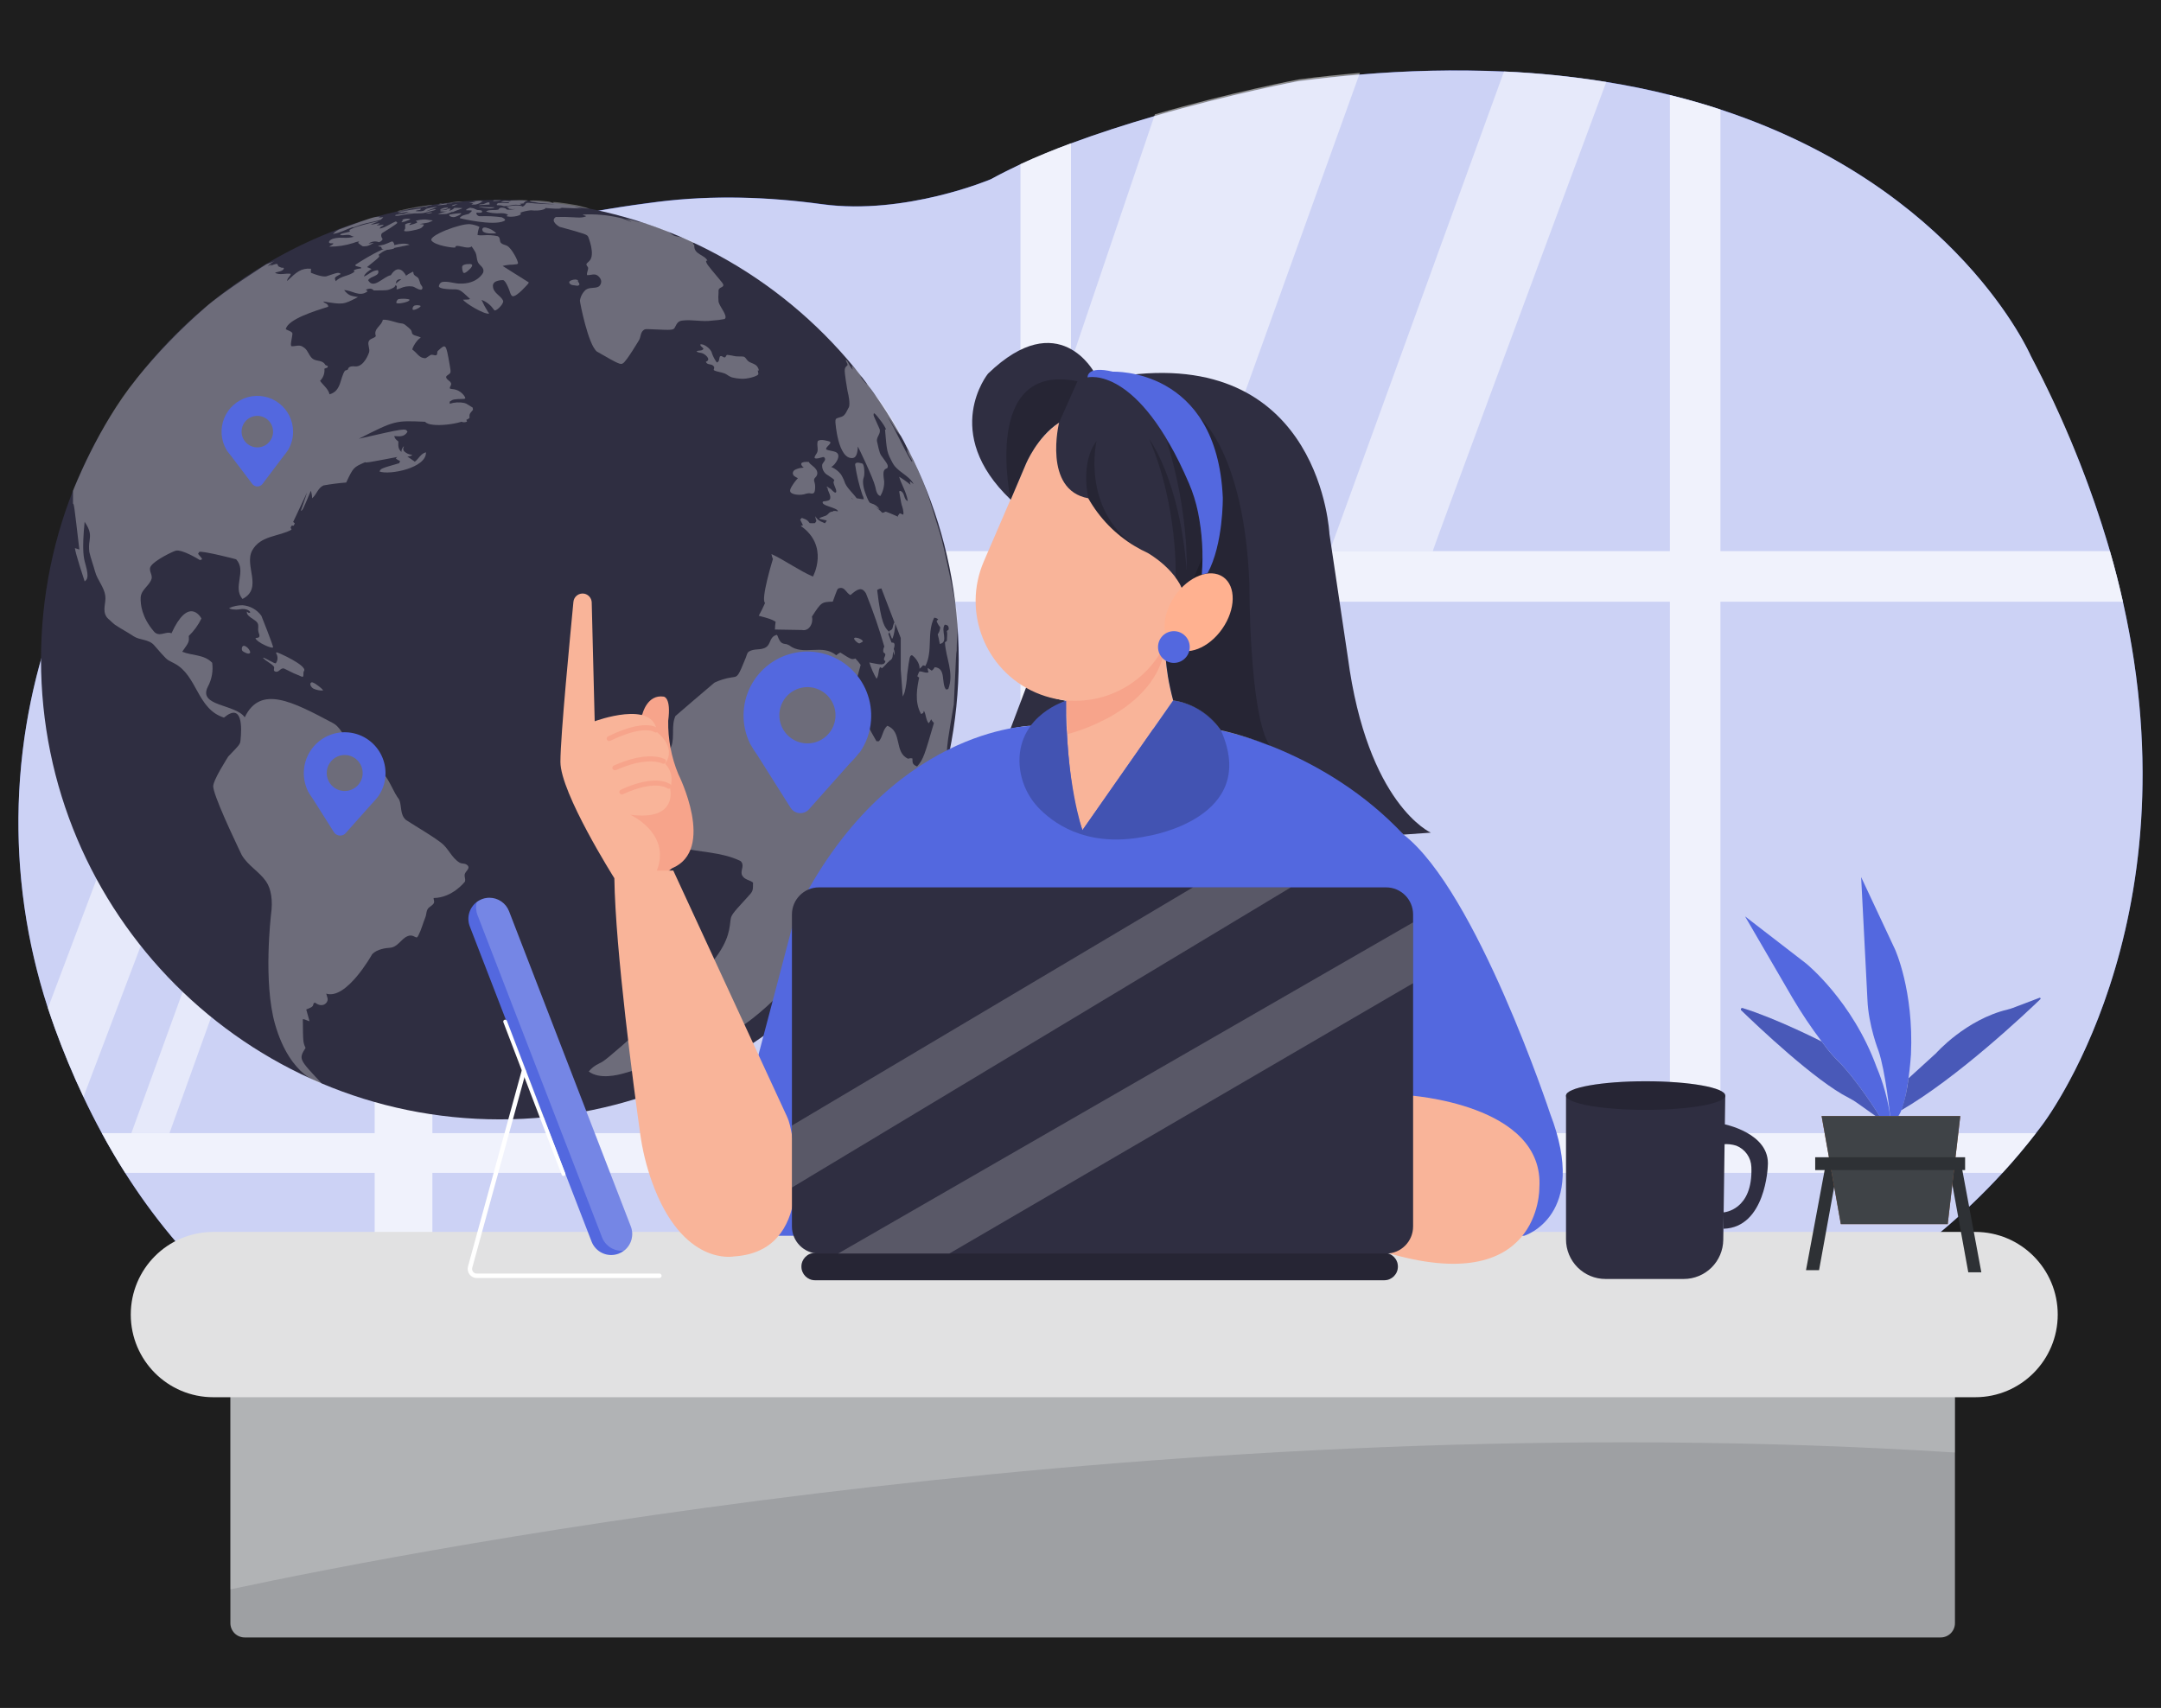 <svg width="415" height="328" viewBox="0 0 415 328" fill="none" xmlns="http://www.w3.org/2000/svg">
<rect width="415" height="328" fill="#1E1E1E"/>
<g id="Global-logistics-delivery-network 1">
<path id="Vector" d="M389.973 68.3C389.973 68.3 371.677 25.975 308.484 15.73C301.977 14.684 295.415 14.014 288.831 13.723C279.56 13.322 270.273 13.524 261.029 14.328C257.236 14.648 253.342 15.067 249.347 15.586C249.347 15.586 236.558 17.988 221.66 22.311C210.975 25.399 199.212 29.515 190.311 34.395C190.311 34.395 173.893 41.384 157.902 39.198C147.49 37.786 136.959 37.44 126.529 38.718C113.586 40.322 96.545 43.521 79.179 49.832C20.693 71.144 -9.889 134.804 9.203 193.594C9.64 194.925 10.1 196.26 10.584 197.591C12.156 201.913 13.939 206.275 16.029 210.65C33.425 247.461 69.587 283.864 144.701 272.462C144.701 272.462 177.57 269.613 199.591 272.774C199.591 272.774 333.161 294.676 392.054 216.227C392.054 216.227 437.088 158.503 389.973 68.3Z" fill="#5368DF"/>
<path id="Vector_2" opacity="0.7" d="M392.054 216.227C391.704 216.707 391.349 217.154 390.999 217.61C388.938 220.274 386.792 222.821 384.561 225.252C369.289 241.933 350.317 253.273 330.395 260.9C327.177 262.12 323.94 263.256 320.684 264.306C273.142 279.561 222.772 275.593 205.669 273.59C201.757 273.11 199.586 272.774 199.586 272.774C198.412 272.606 197.189 272.452 195.967 272.293C174.142 269.892 144.677 272.442 144.677 272.442C120.23 276.146 99.901 274.786 83.013 270.007C79.25 268.943 75.549 267.67 71.926 266.194C49.948 257.226 34.662 241.976 24.044 225.266C22.446 222.746 20.951 220.199 19.557 217.624C18.302 215.316 17.125 212.996 16.029 210.665C13.959 206.294 12.156 201.913 10.579 197.61C10.1 196.275 9.644 194.939 9.203 193.609C0.887 168.112 1.743 140.502 11.624 115.573C12.931 112.262 14.39 109.021 16.001 105.851C27.955 82.195 47.729 63.427 71.95 52.748C74.299 51.707 76.696 50.746 79.14 49.866C80.439 49.386 81.729 48.939 83.023 48.502C99.024 43.074 114.502 40.236 126.49 38.752C136.921 37.459 147.447 37.791 157.864 39.232C173.859 41.398 190.272 34.429 190.272 34.429C192.06 33.439 193.968 32.508 195.957 31.547C199.03 30.106 202.304 28.79 205.659 27.541C210.932 25.577 216.406 23.833 221.626 22.32C236.515 17.997 249.309 15.596 249.309 15.596C253.306 15.077 257.2 14.659 260.99 14.342C270.235 13.539 279.522 13.337 288.793 13.737C295.376 14.03 301.938 14.701 308.446 15.745C312.738 16.427 316.817 17.262 320.684 18.252C324.068 19.094 327.302 20.023 330.386 21.038C376.019 36.023 389.973 68.3 389.973 68.3C396.299 80.266 401.399 92.842 405.197 105.837C406.156 109.141 406.985 112.382 407.685 115.558C421.749 178.167 392.054 216.227 392.054 216.227Z" fill="white"/>
<g id="Group" opacity="0.7">
<path id="Vector_3" d="M407.685 115.558H11.624C12.931 112.247 14.39 109.007 16.001 105.837H405.197C406.146 109.141 406.976 112.382 407.685 115.558Z" fill="white"/>
<path id="Vector_4" d="M390.999 217.61C388.938 220.274 386.792 222.821 384.561 225.252H24.044C22.446 222.732 20.951 220.184 19.557 217.61H390.999Z" fill="white"/>
<path id="Vector_5" d="M83.037 48.483V270.022C79.273 268.961 75.572 267.689 71.95 266.213V52.748C74.299 51.707 76.696 50.746 79.14 49.866C80.454 49.376 81.743 48.92 83.037 48.483Z" fill="white"/>
<path id="Vector_6" d="M205.674 27.512V273.59C201.762 273.11 199.591 272.774 199.591 272.774C198.416 272.606 197.194 272.452 195.972 272.293V31.518C199.044 30.101 202.318 28.761 205.674 27.512Z" fill="white"/>
<path id="Vector_7" d="M330.39 21.018V260.9C327.176 262.12 323.94 263.256 320.684 264.306V18.252C324.071 19.081 327.307 20.003 330.39 21.018Z" fill="white"/>
</g>
<path id="Vector_8" opacity="0.5" d="M261.153 14.001L228.021 106.115H205.817V69.069L221.785 21.965C236.678 17.642 249.472 15.24 249.472 15.24C253.469 14.734 257.363 14.321 261.153 14.001Z" fill="white"/>
<path id="Vector_9" opacity="0.5" d="M308.475 15.73C296.405 48.228 275.016 105.837 275.16 105.837H255.358L288.831 13.723C295.412 14.014 301.97 14.685 308.475 15.73V15.73Z" fill="white"/>
<path id="Vector_10" opacity="0.5" d="M52.091 115.558L16.029 210.66C13.959 206.284 12.156 201.904 10.584 197.6C10.105 196.27 9.625 194.934 9.203 193.604L38.659 115.558H52.091Z" fill="white"/>
<path id="Vector_11" opacity="0.5" d="M62.267 115.558L25.228 217.615H32.553L69.189 115.558H62.267Z" fill="white"/>
<path id="Vector_12" d="M95.994 214.973C144.661 214.973 184.113 175.442 184.113 126.677C184.113 77.913 144.661 38.382 95.994 38.382C47.328 38.382 7.876 77.913 7.876 126.677C7.876 175.442 47.328 214.973 95.994 214.973Z" fill="#2F2E41"/>
<g id="Group_2" opacity="0.3">
<path id="Vector_13" d="M85.981 39.866C85.936 39.861 85.891 39.861 85.846 39.866C85.65 39.872 85.455 39.893 85.262 39.928L84.591 40.173C84.591 40.173 84.519 40.173 84.533 40.226C84.547 40.279 84.725 40.409 85.592 40.169C86.052 40.034 86.048 39.923 85.981 39.866Z" fill="white"/>
<path id="Vector_14" d="M84.614 39.178C84.749 39.157 84.881 39.122 85.007 39.073H84.955C84.794 39.079 84.634 39.095 84.475 39.121C84.423 39.121 84.346 39.173 84.356 39.193C84.442 39.206 84.53 39.201 84.614 39.178V39.178Z" fill="white"/>
<path id="Vector_15" d="M87.371 38.852C87.519 38.872 87.668 38.872 87.817 38.852C88.011 38.847 88.206 38.824 88.397 38.785C88.397 38.785 88.79 38.723 88.876 38.703C88.962 38.684 88.876 38.703 88.799 38.703C87.883 38.718 86.969 38.79 86.062 38.92H86.762C86.962 38.876 87.166 38.853 87.371 38.852V38.852Z" fill="white"/>
<path id="Vector_16" d="M85.803 39.141C85.994 39.102 86.189 39.084 86.383 39.088C86.575 39.097 86.766 39.081 86.954 39.04H86.925C85.903 39.007 84.882 39.135 83.9 39.419C84.531 39.411 85.161 39.355 85.784 39.251C85.781 39.213 85.787 39.175 85.803 39.141V39.141Z" fill="white"/>
<path id="Vector_17" d="M87.208 39.496L87.308 39.462L87.481 39.371L87.802 39.246C87.864 39.246 87.869 39.246 87.869 39.208C87.869 39.169 87.869 39.208 87.831 39.208C87.502 39.225 87.179 39.294 86.872 39.414V39.414C86.91 39.414 86.91 39.414 86.733 39.573C86.893 39.557 87.051 39.532 87.208 39.496V39.496Z" fill="white"/>
<path id="Vector_18" d="M82.966 40.793C82.935 40.788 82.905 40.788 82.874 40.793C82.788 40.783 82.702 40.783 82.616 40.793C82.313 40.837 82.016 40.913 81.729 41.019V41.019C82.088 41.029 82.447 40.994 82.798 40.913C82.927 40.87 83.052 40.827 82.966 40.793Z" fill="white"/>
<path id="Vector_19" d="M83.085 42.392C83.085 42.359 83.037 42.325 82.85 42.291H82.745L81.786 42.157C81.108 42.128 80.43 42.219 79.783 42.426C79.783 42.426 79.993 42.469 80.056 42.57C80.118 42.671 80.104 42.767 80.056 42.796C79.636 42.97 79.201 43.107 78.757 43.204H78.613C78.613 42.959 78.934 42.978 79.011 42.786C78.606 42.779 78.206 42.874 77.846 43.06C77.846 43.06 77.808 43.108 77.812 43.127V43.679C77.822 43.751 77.822 43.824 77.812 43.896C77.769 44.021 77.65 44.107 77.621 44.251V44.323C77.76 44.631 80.118 44.169 80.837 43.814C81 43.742 81.58 43.146 81.35 43.108C81.102 43.063 80.85 43.042 80.597 43.045C81.158 42.897 81.748 42.863 82.314 42.719C82.572 42.623 82.831 42.512 83.085 42.392Z" fill="white"/>
<path id="Vector_20" d="M77.496 40.346C78.479 40.264 79.413 39.914 80.372 39.794C80.004 39.85 79.641 39.94 79.289 40.063L82.716 39.443C82.82 39.425 82.92 39.386 83.009 39.328C82.971 39.318 82.931 39.318 82.894 39.328C80.665 39.603 78.455 40.009 76.274 40.543C76.72 40.644 77.113 40.389 77.539 40.337L77.496 40.346Z" fill="white"/>
<path id="Vector_21" d="M75.387 46.369H75.344C75.265 46.371 75.187 46.387 75.114 46.417C74.666 46.63 74.207 46.816 73.738 46.974C72.923 47.147 72.674 47.2 72.607 47.287C72.696 47.319 72.79 47.34 72.885 47.349C73.163 47.378 73.192 47.392 73.23 47.445C73.268 47.498 73.23 47.676 73.331 47.753C73.461 47.81 73.601 47.844 73.743 47.853C74.371 47.996 75.026 47.954 75.632 47.733C75.818 47.628 75.708 46.917 75.708 46.912C75.661 46.702 75.549 46.512 75.387 46.369V46.369Z" fill="white"/>
<path id="Vector_22" d="M78.733 42.042C78.662 42.022 78.59 42.009 78.517 42.003C78.059 41.96 77.598 42.038 77.18 42.229C77.247 42.227 77.314 42.25 77.367 42.291C77.424 42.349 77.367 42.344 77.261 42.45C77.156 42.556 77.036 42.685 77.175 42.685C77.563 42.612 77.941 42.495 78.301 42.335C78.738 42.191 78.853 42.094 78.733 42.042Z" fill="white"/>
<path id="Vector_23" d="M139.265 60.519C138.968 59.611 138.263 58.896 137.99 57.969C137.932 57.378 137.932 56.783 137.99 56.192C137.923 55.524 138.105 55.385 138.56 55.164C139.179 54.852 138.934 54.554 138.177 53.656C135.713 50.726 135.708 50.673 135.588 50.164L135.679 50.058H135.861C135.267 48.852 133.192 48.905 133.331 47.066L133.076 46.802L133.23 46.566H133.374C132.985 46.364 131.835 45.899 131.825 45.899C131.177 45.654 130.506 45.477 129.822 45.37C129.098 45.25 128.681 44.602 128.029 44.347C127.128 43.992 125.105 43.276 124.295 43.007C122.775 42.565 122.775 42.565 122.569 42.618C121.766 42.344 120.94 42.143 120.101 42.018V42.018C120.511 42.172 120.906 42.365 121.28 42.594C121.193 42.594 121.193 42.594 120.153 42.186C119.786 42.048 119.412 41.931 119.032 41.835C116.704 41.289 114.31 41.075 111.923 41.201C112.033 41.316 112.033 41.316 112.589 41.508C111.995 41.869 110.806 41.782 110.192 41.734C109.039 41.654 107.882 41.637 106.727 41.681C105.533 42.493 107.446 43.564 107.475 43.569C112.675 44.981 112.719 45.053 112.968 45.49C112.968 45.49 114.406 48.982 113.155 50.14C112.647 50.62 112.642 50.62 112.628 50.711C112.575 51.043 112.934 51.192 112.949 51.489C112.949 51.97 112.647 52.34 112.733 52.83C113.457 52.906 114.238 52.397 114.909 53.036C116.06 54.117 115.043 54.996 115.029 55.001C114.243 55.481 113.236 55.082 112.474 55.668C111.875 56.21 111.484 56.943 111.367 57.743C111.367 58.094 112.953 66.206 114.631 67.517C119.056 70.097 119.195 70.02 119.616 69.784C120.316 69.395 122.694 65.356 122.723 65.318C123.068 64.722 122.967 63.925 123.547 63.435C123.854 63.18 123.878 63.18 125.191 63.238C129.328 63.425 129.328 63.425 129.668 62.758C130.009 62.09 130.224 61.672 131.006 61.566C132.923 61.312 134.84 61.855 136.758 61.566C137.551 61.524 138.341 61.426 139.121 61.273C139.121 61.273 139.49 61.153 139.265 60.519Z" fill="white"/>
<path id="Vector_24" d="M90.395 51.499C90.769 51.052 90.769 50.783 90.395 50.716C90.395 50.716 89.207 50.625 88.833 51.033C88.627 51.273 88.833 52.147 88.957 52.33C89.259 52.767 90.352 51.513 90.395 51.499Z" fill="white"/>
<path id="Vector_25" d="M103.419 38.905H102.58C103.419 39.001 106.166 39.193 106.588 39.222C104.959 39.226 103.332 39.141 101.713 38.968C101.491 38.919 101.26 38.934 101.046 39.011C100.895 39.297 100.661 39.532 100.375 39.683C99.709 39.203 97.365 39.635 97.264 39.683C97.413 39.818 97.629 39.856 97.744 40.015L97.691 40.092C98.117 40.173 98.553 40.193 98.985 40.149C97.284 40.433 97.183 40.183 97.116 40.024C96.023 39.669 95.817 40.058 95.721 40.25C94.959 40.437 94.144 40.197 93.41 40.543V40.639C93.894 40.803 94.397 40.902 94.906 40.932C95.802 41.067 96.742 40.73 97.576 41.254C97.451 41.393 97.451 41.393 97.212 41.475C97.777 41.811 100.059 41.547 100.054 40.995L99.853 40.87C100.529 40.609 101.24 40.448 101.962 40.389C103.851 40.581 104.694 40.14 104.761 40C104.736 39.978 104.709 39.959 104.68 39.943C106.444 40.082 107.244 40.149 107.863 39.995C107.73 39.93 107.584 39.894 107.436 39.89L111.698 40.048C110.71 39.847 110.657 39.832 110.288 39.731C111.276 39.813 112.249 40 113.236 40.087C112.364 39.789 110.84 39.419 110.84 39.419C110.84 39.419 107.086 38.752 106.223 38.804C106.245 38.864 106.28 38.918 106.324 38.963C106.089 38.962 105.859 38.897 105.658 38.776C105.418 38.656 102.144 38.329 101.708 38.598C101.957 38.747 101.991 38.771 103.419 38.905Z" fill="white"/>
<path id="Vector_26" d="M87.184 40.01C87.089 40.092 86.99 40.169 86.886 40.24C86.677 40.356 86.453 40.442 86.22 40.495L86.455 40.236C86.492 40.196 86.523 40.151 86.546 40.101C86.417 40.066 86.283 40.058 86.151 40.078C86.019 40.097 85.892 40.145 85.779 40.217H85.88C85.882 40.222 85.883 40.227 85.883 40.233C85.883 40.239 85.882 40.245 85.88 40.25C85.406 40.344 84.925 40.394 84.442 40.399C84.495 40.452 84.581 40.399 84.634 40.461C84.547 40.553 84.547 40.553 84.538 40.572C84.528 40.591 84.605 40.615 85.875 40.644C85.263 40.702 84.664 40.864 84.106 41.124V41.124C84.106 41.124 85.592 41.124 85.794 41.071C86.173 40.962 86.544 40.823 86.901 40.654C86.903 40.675 86.9 40.696 86.892 40.716C86.885 40.736 86.873 40.754 86.858 40.769V40.769C87.381 40.529 87.917 40.317 88.464 40.135C88.713 40.039 88.732 40.034 88.78 39.991C88.742 39.962 88.694 39.948 88.646 39.952C88.646 39.952 87.356 39.885 87.208 39.914L87.184 40.01Z" fill="white"/>
<path id="Vector_27" d="M96.627 53.795C97.188 53.944 97.859 55.865 97.864 55.889C98.017 56.369 98.175 56.85 98.463 56.888C99.258 57.013 101.377 54.544 101.396 54.52C101.464 54.436 101.516 54.34 101.55 54.237L96.526 51.076C97.152 50.913 97.797 50.829 98.444 50.827C99.11 50.774 99.436 50.745 99.469 50.586C99.565 50.178 98.285 47.705 97.408 47.224C97.015 47.008 96.536 46.984 96.205 46.648C95.874 46.312 96.147 45.61 95.577 45.361C94.669 45.162 93.737 45.102 92.811 45.183C92.444 45.219 92.073 45.206 91.709 45.145C91.738 44.6 91.861 44.066 92.073 43.564C91.513 43.295 90.912 43.123 90.295 43.055C88.516 42.863 82.175 45.255 82.874 46.206C83.574 47.157 86.934 47.618 87.428 47.546C87.462 47.263 87.481 47.066 88.905 47.402C90.113 47.685 90.381 47.464 90.568 47.316C90.841 47.69 91.091 48.081 91.316 48.487C91.57 49.054 91.527 49.698 91.747 50.274C92.02 51.009 93.123 51.321 92.778 52.368C92.778 52.368 91.714 54.626 88.147 54.462C87.083 54.405 86.048 53.982 84.96 54.15C84.764 54.204 84.592 54.321 84.47 54.484C84.348 54.647 84.284 54.845 84.288 55.048C84.418 55.27 84.96 55.529 86.863 55.562C88.301 55.562 88.301 55.562 90.266 57.402C90.007 57.536 90.007 57.536 88.929 57.556C89.278 58.185 92.936 60.399 93.899 60.231C93.899 60.101 93.899 60.101 93.736 59.933C93.258 59.184 92.835 58.401 92.471 57.589C93.392 57.931 94.188 58.546 94.753 59.352C94.863 59.506 94.954 59.616 95.031 59.626C95.51 59.626 96.833 58.238 96.608 57.743C96.128 56.682 94.657 56.302 94.657 54.861C94.681 53.737 96.617 53.795 96.627 53.795Z" fill="white"/>
<path id="Vector_28" d="M81.523 39.726C81.746 39.763 81.975 39.745 82.189 39.673C82.253 39.663 82.316 39.646 82.376 39.621V39.621C82.088 39.625 81.802 39.66 81.523 39.726V39.726Z" fill="white"/>
<path id="Vector_29" d="M109.986 54.755L110.873 54.88C111.011 54.873 111.142 54.817 111.242 54.722C111.261 54.686 111.271 54.645 111.271 54.604C111.271 54.563 111.261 54.523 111.242 54.486C111.242 54.333 111.079 54.242 111.026 54.102C111.003 54.039 111.003 53.969 111.026 53.905M111.026 53.872C110.922 53.771 110.787 53.709 110.643 53.694C110.24 53.636 108.951 53.886 109.411 54.448C109.556 54.622 109.762 54.732 109.986 54.755L111.026 53.872Z" fill="white"/>
<path id="Vector_30" d="M95.314 44.803C94.766 44.252 94.07 43.871 93.31 43.708C92.514 43.564 92.572 44.155 92.696 44.376C93.142 45.034 95.285 44.803 95.314 44.803Z" fill="white"/>
<path id="Vector_31" d="M90.827 38.824C90.549 38.827 90.272 38.849 89.998 38.891H90.117C90.382 38.903 90.643 38.96 90.889 39.059C90.808 39.184 90.626 39.112 90.549 39.242C90.549 39.318 91.297 39.285 91.349 39.28C91.801 39.175 92.229 38.99 92.615 38.732C92.528 38.665 92.423 38.732 92.327 38.684C92.471 38.55 92.668 38.636 92.806 38.535H92.739C92.113 38.531 91.487 38.569 90.865 38.651C90.99 38.747 91.167 38.684 91.297 38.747C91.316 38.8 91.22 38.819 90.827 38.824Z" fill="white"/>
<path id="Vector_32" d="M86.441 41.187C86.239 41.24 86.172 41.259 86.369 41.499C86.567 41.623 86.795 41.693 87.029 41.7C87.263 41.708 87.495 41.653 87.701 41.542C88.037 41.413 88.756 41.062 88.526 40.947C88.49 40.937 88.452 40.937 88.416 40.947C87.752 40.971 87.091 41.052 86.441 41.187V41.187Z" fill="white"/>
<path id="Vector_33" d="M94.978 39.794H93.746C93.372 39.794 92.888 39.712 92.457 39.703C92.269 39.679 92.079 39.679 91.891 39.703C92.534 39.862 93.19 39.966 93.852 40.015C94.192 40.043 94.535 40.001 94.858 39.89L94.978 39.794Z" fill="white"/>
<path id="Vector_34" d="M91.963 39.386C92.097 39.386 93.425 39.328 93.813 39.289C93.986 39.289 94.024 39.256 94.053 39.198C94.082 39.141 93.952 39.117 93.976 39.049C94 38.982 94.019 38.987 94.01 38.949C94.004 38.937 93.996 38.927 93.986 38.92C93.976 38.912 93.965 38.907 93.952 38.905C93.906 38.872 93.85 38.857 93.794 38.862C93.721 38.868 93.649 38.881 93.578 38.9C93.257 38.987 92.989 39.222 92.644 39.227C92.298 39.232 92.102 39.242 91.963 39.386Z" fill="white"/>
<path id="Vector_35" d="M95.275 38.598C95.611 38.587 95.944 38.537 96.267 38.449H94.973C94.69 38.449 94.714 38.617 94.714 38.617C94.901 38.624 95.089 38.618 95.275 38.598Z" fill="white"/>
<path id="Vector_36" d="M97.178 38.838C97.571 38.838 97.691 38.838 97.792 38.953V38.992C97.569 39.02 97.343 39.02 97.121 38.992C96.653 38.958 96.184 38.958 95.716 38.992C95.453 39.054 95.347 39.299 95.419 39.371C95.491 39.443 95.419 39.371 96.09 39.434C96.349 39.434 96.569 39.592 96.862 39.592C97.528 39.592 98.156 39.381 98.813 39.328C99.22 39.294 99.628 39.386 100.035 39.328H100.121L99.872 39.15V39.121H100.088C100.649 39.064 100.663 39.044 100.687 38.996C100.711 38.949 100.572 38.963 100.538 38.905C100.653 38.833 100.85 38.867 100.874 38.67C101.023 38.583 101.2 38.598 101.353 38.502L101.243 38.463C100.124 38.415 99.004 38.433 97.888 38.516C97.998 38.56 98.115 38.583 98.233 38.583C97.939 38.636 97.639 38.636 97.346 38.583C96.951 38.532 96.549 38.592 96.186 38.756C96.513 38.82 96.845 38.848 97.178 38.838V38.838Z" fill="white"/>
<path id="Vector_37" d="M88.483 41.95C88.535 41.95 94.714 43.449 96.823 42.431C97.394 42.157 96.344 41.73 96.344 41.725C94.964 41.539 93.57 41.473 92.178 41.528C91.613 41.528 91.383 40.961 91.512 40.86C91.629 40.831 91.751 40.831 91.867 40.86C92.926 40.927 92.533 40.452 92.452 40.413C92.203 40.361 91.949 40.332 91.694 40.327C91.397 40.264 91.167 40.063 90.87 39.991C90.68 39.946 90.488 39.914 90.295 39.895C89.98 39.971 89.69 40.127 89.451 40.346C89.579 40.389 89.714 40.405 89.849 40.394C90.141 40.394 90.558 40.394 90.616 40.471C90.673 40.548 90.045 41.062 90.012 41.081C89.605 41.169 89.203 41.281 88.809 41.417C88.109 41.854 88.315 41.893 88.483 41.95Z" fill="white"/>
<path id="Vector_38" d="M78.546 40.231C78.325 40.264 76.494 40.61 76.379 40.682C76.466 40.711 76.547 40.74 78.546 40.231Z" fill="white"/>
<path id="Vector_39" d="M67.737 43.612V43.66C67.774 43.67 67.814 43.67 67.852 43.66C68.456 43.502 69.016 43.228 69.621 43.06C70.709 42.757 71.83 42.58 72.909 42.258C73.163 42.176 73.163 42.176 73.575 41.778V41.72C73.25 41.719 72.927 41.766 72.616 41.859C72.904 41.744 72.904 41.744 72.995 41.605H72.875C71.643 41.677 71.643 41.677 65.532 43.92C64.941 44.1 64.408 44.431 63.983 44.88L64.026 44.914C65.364 44.717 66.51 44.021 67.737 43.612Z" fill="white"/>
<path id="Vector_40" d="M75.967 41.446C76.306 41.466 76.645 41.432 76.974 41.345C78.733 41.038 79.591 40.98 79.6 40.98C80.132 40.98 80.674 40.98 81.206 40.932C81.633 40.87 83.325 40.399 83.339 40.399C83.665 40.303 83.689 40.274 83.737 40.236C83.593 40.19 83.441 40.178 83.291 40.202C82.812 40.288 82.333 40.49 81.82 40.586C82.491 40.255 83.258 40.053 83.939 39.707H83.886C83.886 39.707 81.887 39.991 81.729 40.188C81.571 40.385 81.249 40.702 79.85 40.548V40.505L79.989 40.433H80.037C80.276 40.308 80.919 40.433 80.77 40.039C80.732 40.039 76.672 40.519 76.456 40.961C77.129 40.89 77.798 40.783 78.46 40.639C78.178 40.793 77.871 40.897 77.554 40.947C77.592 40.947 77.606 40.947 78.086 40.889C78.366 40.844 78.65 40.823 78.934 40.827C78.029 41.017 77.114 41.154 76.192 41.235C75.895 41.24 75.842 41.389 75.967 41.446Z" fill="white"/>
<path id="Vector_41" d="M63.274 46.662C63.509 46.811 63.777 46.662 64.017 46.758V46.811C63.801 47.071 63.456 47.147 63.216 47.368C64.802 47.383 66.381 47.142 67.89 46.653C68.22 46.504 68.571 46.408 68.93 46.369L68.969 46.422C68.782 46.59 68.782 46.59 68.758 46.629C69.032 46.886 69.334 47.112 69.659 47.301C70.584 47.301 70.584 47.301 71.715 46.686H71.768C71.686 46.638 71.686 46.638 70.771 46.787C71.019 46.6 71.306 46.471 71.61 46.41C71.915 46.348 72.229 46.356 72.53 46.432C72.722 46.509 72.77 46.518 72.861 46.485C72.952 46.451 73.422 46.249 73.474 45.875C73.124 45.476 73.115 44.914 73.441 44.727C73.767 44.539 76.317 42.964 76.317 42.772C76.245 42.707 76.17 42.646 76.092 42.589C76.087 42.559 76.087 42.528 76.092 42.498V42.498C75.013 42.906 74.088 43.689 72.933 43.901C72.981 43.473 73.441 43.487 73.661 43.233L73.599 43.161C73.173 43.233 72.742 43.275 72.31 43.286C72.492 43.146 72.727 43.108 72.894 42.94C72.889 42.923 72.889 42.904 72.894 42.887C72.29 42.887 71.739 43.142 71.15 43.151C71.663 42.912 72.192 42.707 72.731 42.536C72.391 42.455 67.157 43.723 67.085 44.27L67.219 44.419C67.085 44.525 67.08 44.53 66.462 44.659C65.436 44.88 65.364 44.967 65.33 45.087C65.369 45.126 65.419 45.152 65.474 45.159C65.977 45.231 66.476 45.053 66.984 45.111C67.344 45.159 67.65 45.418 67.986 45.466C67.334 45.644 66.656 45.711 65.982 45.663C63.49 45.514 62.929 46.432 63.274 46.662Z" fill="white"/>
<path id="Vector_42" d="M80.722 58.905C80.861 58.737 80.665 58.684 80.506 58.651C80.198 58.594 79.88 58.607 79.576 58.689C79.451 58.764 79.35 58.875 79.29 59.008C79.229 59.141 79.21 59.29 79.236 59.434C79.404 59.722 80.53 59.131 80.722 58.905Z" fill="white"/>
<path id="Vector_43" d="M80.842 55.635C80.912 55.629 80.978 55.604 81.034 55.562C81.085 55.489 81.116 55.403 81.124 55.314C81.132 55.225 81.118 55.135 81.082 55.053C80.986 54.866 80.828 54.727 80.741 54.539C80.646 54.193 80.529 53.853 80.391 53.521C80.391 53.473 80.32 53.42 80.286 53.372C80.07 53.113 79.73 53.026 79.524 52.767C79.318 52.508 79.466 52.364 79.332 52.196C79.306 52.186 79.277 52.186 79.251 52.196C78.694 52.459 78.167 52.781 77.678 53.156C77.515 53.267 77.309 53.43 77.156 53.55L75.718 54.674C76.236 54.904 76.236 54.904 76.197 55.193C76.159 55.481 76.13 55.562 76.197 55.567C76.429 55.539 76.654 55.473 76.863 55.37C77.593 55.029 78.405 54.905 79.203 55.015C79.754 55.135 80.204 55.635 80.842 55.635Z" fill="white"/>
<path id="Vector_44" d="M78.335 57.441C77.741 57.349 77.136 57.349 76.542 57.441C76.245 57.541 76.034 58.036 76.135 58.175C76.322 58.444 78.138 58.084 78.531 57.762C78.685 57.637 78.757 57.513 78.335 57.441Z" fill="white"/>
<path id="Vector_45" d="M46.866 124.016C46.348 124.016 46.353 124.852 46.602 125.049C46.851 125.246 47.868 125.822 48.04 125.323C48.107 125.02 47.508 124.132 46.866 124.016Z" fill="white"/>
<path id="Vector_46" d="M145.674 71.187C145.698 71.158 145.714 71.123 145.722 71.086C145.655 70.747 145.488 70.436 145.242 70.193L145.075 70.068C144.619 69.751 144.039 69.684 143.637 69.309C143.339 69.05 143.205 68.608 142.778 68.483C142.251 68.43 141.729 68.483 141.206 68.416C140.712 68.299 140.211 68.213 139.706 68.156C139.38 68.156 139.457 68.588 139.183 68.636C138.91 68.685 138.704 68.329 138.426 68.392L138.277 68.425C138.038 68.805 138.239 69.415 137.664 69.621C137.272 69.089 136.959 68.504 136.734 67.882C136.6 66.994 135.095 65.937 134.491 66.148C134.491 66.571 134.97 66.653 135.095 67.004C134.764 67.508 134.136 67.191 133.757 67.484C133.872 67.647 134.423 67.758 134.74 67.801C135.291 67.897 136.743 69.04 135.555 69.477C135.775 70.097 136.442 69.871 136.839 70.145C137.237 70.418 137.204 70.625 137.06 71.019C137.137 71.149 137.213 71.221 138.172 71.446C138.52 71.518 138.863 71.615 139.198 71.734C139.624 71.917 139.965 72.258 140.401 72.407C140.458 72.436 140.517 72.46 140.578 72.479C141.134 72.621 141.702 72.706 142.275 72.734C143.478 72.854 145.631 72.22 145.631 71.835C145.631 71.581 145.52 71.355 145.535 71.105C145.584 71.127 145.631 71.154 145.674 71.187V71.187Z" fill="white"/>
<path id="Vector_47" d="M49.056 122.566C49.315 123.368 52.263 124.655 52.441 124.324C52.536 124.137 50.226 118.306 50.193 118.258C49.775 117.678 49.236 117.197 48.613 116.848C47.99 116.498 47.299 116.289 46.588 116.235C45.699 116.225 44.818 116.41 44.009 116.778C44.119 116.985 45.116 117.182 46.06 117.009C47.393 116.759 48.031 117.388 48.064 117.609C47.964 117.7 47.748 117.801 47.46 117.475H47.417C47.269 118.032 48.083 118.57 48.63 118.916C49.632 119.583 49.617 119.838 49.589 120.606C49.556 120.944 49.597 121.285 49.708 121.605C49.796 121.781 49.837 121.976 49.828 122.172C49.713 122.6 49.296 122.431 49.056 122.566Z" fill="white"/>
<path id="Vector_48" d="M52.57 127.984C52.824 128.267 52.369 128.762 52.8 128.944C53.543 129.29 53.821 128.214 54.511 128.382C54.638 128.422 54.758 128.477 54.871 128.546C55.886 129.08 56.931 129.557 58.001 129.972C58.102 129.972 58.174 129.972 58.217 129.905C58.356 129.564 58.169 129.175 58.389 128.853C59.056 127.845 53.596 125.371 53.217 125.304C53.163 125.285 53.104 125.285 53.049 125.304C53.016 125.39 53.016 125.39 53.049 125.496C53.224 125.783 53.309 126.116 53.294 126.452C53.28 126.788 53.166 127.112 52.968 127.383C52.829 127.436 52.407 127.211 51.818 126.903C50.744 126.312 50.624 126.312 50.552 126.308C50.48 126.303 50.552 126.365 50.552 126.389C51.161 127.047 52.009 127.335 52.57 127.984Z" fill="white"/>
<path id="Vector_49" d="M87.097 79.208C86.546 79.208 87.462 80.169 87.649 80.332C88.866 81.528 89.652 80.966 89.652 80.961C89.959 80.654 87.658 79.314 87.097 79.208Z" fill="white"/>
<path id="Vector_50" d="M37.514 60.341L37.561 60.298L37.514 60.341Z" fill="white"/>
<path id="Vector_51" d="M26.124 72.859C18.934 81.629 14.016 94.266 14.016 94.266V96.706C14.217 96.821 14.217 96.821 15.239 105.534L14.38 105.26C14.491 106.331 16.24 111.605 16.255 111.644C16.696 111.322 17.151 110.976 16.418 108.378C16.082 107.186 15.703 105.851 16.25 100.212C17.439 101.946 17.338 102.772 17.209 103.819C17.078 104.541 17.061 105.278 17.156 106.005C17.444 107.282 17.913 108.502 18.258 109.766C18.69 111.403 19.974 112.681 20.219 114.396C20.42 115.779 19.553 117.234 20.526 118.56C20.684 118.752 20.864 118.924 21.062 119.074C21.375 119.388 21.705 119.685 22.05 119.963C23.224 120.755 24.48 121.404 25.66 122.191C26.839 122.979 28.559 122.72 29.6 123.916C31.997 126.668 31.997 126.668 32.989 127.148L33.468 127.398C37.921 129.703 37.821 136.192 43.012 137.811C46.631 134.799 46.43 139.872 46.185 142.191C46.104 142.922 46.104 142.922 43.827 145.294C43.827 145.337 40.778 149.977 40.951 151.12C40.984 151.308 41.023 151.558 41.071 151.74C41.871 154.833 46.377 164.098 46.41 164.175C47.585 166.226 49.766 167.355 51.084 169.262C52.096 170.703 52.422 172.984 52.043 175.66C52.043 175.78 50.504 188.604 52.829 196.721C55.786 207.01 61.754 208.095 61.817 208.095C57.354 203.378 57.354 203.378 58.677 201.246C58.198 200.175 58.198 200.175 58.154 195.732C58.404 195.732 58.404 195.732 59.42 196.135C59.42 196.02 59.42 196.02 58.811 193.868C60.067 193.349 60.067 193.349 60.249 192.648L60.508 192.557C62.028 193.714 63.106 192.494 62.905 191.697L62.651 190.823C66.529 192.072 71.432 183.34 71.475 183.244C72.434 182.254 74.145 182.062 74.831 182.019C76.394 181.932 76.974 180.333 78.249 179.8C78.449 179.703 78.669 179.656 78.891 179.663C79.113 179.669 79.33 179.73 79.524 179.838C80.056 180.112 80.094 180.131 80.358 179.627C80.924 178.513 81.23 177.297 81.69 176.154C81.954 175.487 81.801 174.713 82.457 174.233C83.219 173.671 83.502 173.465 83.32 172.85C83.283 172.724 83.267 172.592 83.272 172.461C86.901 172.422 89.283 169.329 89.283 169.305C89.302 169.262 89.316 169.217 89.322 169.171C89.389 168.762 89.173 168.368 89.235 167.951C89.331 167.336 90.386 166.812 89.782 166.188C89.355 165.736 88.708 165.943 88.229 165.65C86.68 164.689 86.091 162.85 84.662 161.807C82.525 160.222 80.209 158.926 77.985 157.485C76.758 156.466 77.204 154.809 76.653 153.551C75.512 152.067 74.956 150.107 73.719 148.68C72.099 146.817 69.477 146.327 67.895 144.406C66.653 142.883 66.16 140.875 64.741 139.458C64.513 139.229 64.253 139.035 63.969 138.882C56.179 134.742 50.02 131.476 47 137.753C45.169 135.155 37.931 135.698 39.934 131.841C40.679 130.446 40.963 128.85 40.745 127.283C39.177 125.645 36.91 125.947 34.992 125.164C36.33 123.277 36.33 123.277 36.248 122.138C37.252 121.171 38.077 120.033 38.683 118.776C38.439 118.33 36.143 114.607 32.931 121.62C31.848 121.139 30.602 122.46 29.576 121.293C27.213 118.551 26.959 116.034 27.016 114.775C27.093 113.219 28.66 112.537 29.092 111.197C29.374 110.342 28.377 109.525 29.015 108.661C29.839 107.537 33.017 105.986 33.689 105.779C34.916 105.371 38.357 107.547 38.401 107.566L38.832 107.407C38.659 106.989 38.271 106.735 38.041 106.355L38.271 105.976C39.172 105.808 45.327 107.383 45.356 107.417C47.431 109.684 44.608 112.734 46.564 115.03C50.571 112.984 46.837 108.627 48.433 105.717C50.029 102.806 53.529 103.094 56.021 101.706H55.978C55.93 101.591 55.868 101.427 55.815 101.317C55.878 101.211 55.95 101.062 56.002 100.947H56.41L56.616 100.505L56.299 100.241L58.96 94.578C58.706 95.462 57.776 98.099 57.776 98.099C58.111 98.017 58.111 98.017 59.693 94.256C59.846 94.722 59.932 95.207 59.947 95.697C60.786 94.982 61.026 93.738 62.114 93.228C63.562 92.969 65.017 92.782 66.481 92.666C67.861 89.756 67.861 89.756 70.105 88.766C70.387 88.882 70.387 88.882 76.293 87.763L76.005 88.051C76.25 88.257 76.529 88.42 76.83 88.531L76.676 88.954C73.129 89.977 73.129 89.977 72.885 90.553C74.802 91.269 81.93 89.881 81.801 86.86C80.799 87.114 80.411 88.108 79.668 88.67C79.097 88.276 78.632 87.95 78.23 87.666C78.572 87.678 78.909 87.577 79.188 87.378V87.378C79.136 87.352 79.079 87.337 79.02 87.335C78.524 87.277 78.058 87.066 77.688 86.73C77.56 86.629 77.474 86.485 77.446 86.325C77.417 86.164 77.449 85.999 77.534 85.861C77.587 85.74 77.534 85.721 77.534 85.707C77.391 85.85 77.277 86.019 77.2 86.207C77.123 86.394 77.083 86.594 77.084 86.797C76.47 86.192 76.47 85.769 76.499 84.789C75.895 84.309 75.871 84.218 75.703 83.747C76.839 83.834 77.659 83.896 78.249 82.926C77.899 82.215 77.899 82.215 68.901 84.261C75.857 80.745 75.857 80.745 81.647 81C82.549 82.229 88.838 81.48 90.17 80.255C90.132 79.52 90.132 79.52 90.836 78.704L90.769 78.272L89.542 77.522L89.163 77.388C88.231 77.196 87.265 77.249 86.359 77.541V77.133C87.026 76.653 87.227 76.653 89.029 76.61C89.138 76.606 89.245 76.576 89.341 76.523C89.475 76.365 88.612 74.866 86.92 74.727C86.537 74.693 86.537 74.693 86.374 74.564C86.374 74.223 86.733 73.982 86.618 73.603C86.46 73.123 85.846 73.003 85.688 72.508C85.631 72.292 85.765 72.181 86.11 71.941C86.618 71.576 86.618 71.576 86.34 69.981C85.635 65.966 85.635 65.966 84.097 67.383C83.852 67.604 84.097 68.051 83.79 68.204C83.483 68.358 83.018 67.964 82.639 68.204C81.767 68.8 81.767 68.8 81.585 68.795C80.449 68.747 80.027 67.666 79.188 67.148C79.131 66.816 80.123 65.111 80.818 64.861C80.339 64.501 79.716 64.568 79.265 64.194C79.155 64.107 79.116 63.997 79.049 63.665C79.049 63.55 78.977 63.281 77.832 62.407C77.678 62.268 77.489 62.175 77.285 62.138C75.996 62.037 74.831 61.336 73.513 61.408C73.335 62.575 71.643 63.089 72.18 64.554C71.821 65.034 71.058 64.962 70.804 65.577C70.55 66.192 71.092 66.975 70.871 67.686C70.871 67.719 69.913 70.567 68.168 70.361C67.789 70.322 66.883 70.294 66.831 70.947C66.648 71.054 66.451 71.133 66.246 71.182C65.244 72.666 65.579 75.092 63.288 75.726C63.015 74.626 62.071 74.006 61.467 73.142C61.771 72.839 62.004 72.472 62.148 72.067C62.292 71.662 62.345 71.23 62.301 70.803L62.886 70.587C62.886 70.515 62.962 70.38 62.967 70.298C62.812 70.224 62.652 70.16 62.488 70.106C61.98 69.098 60.82 69.439 60.091 68.93C59.362 68.42 59.204 67.402 58.495 66.835C58.359 66.73 58.217 66.633 58.068 66.547C57.402 66.168 56.669 66.547 55.964 66.49C55.806 66.225 55.806 66.225 56.122 64.448C56.218 63.824 56.218 63.824 54.885 63.238C55.197 61.317 60.681 59.636 63.034 58.915C63.034 58.243 62.315 58.305 62.075 57.897C65.91 58.526 65.91 58.526 68.748 57.051C67.267 56.806 66.96 56.754 66.078 55.716C67.588 55.716 69.031 57.157 70.598 55.942C70.505 55.825 70.387 55.73 70.253 55.663C70.253 55.663 71.212 55.087 71.763 55.774C74.4 55.774 74.4 55.774 75.205 55.428C75.398 55.35 75.579 55.245 75.742 55.116C76.14 54.779 75.885 54.155 76.269 53.828C76.653 53.502 77.094 53.723 77.467 53.531C77.688 53.387 77.803 53.147 77.99 52.969C77.99 52.969 76.71 50.231 75.047 52.853C73.609 53.127 71.691 55.668 70.699 53.814C71.14 52.988 73.096 53.046 72.583 51.893C71.519 51.893 70.814 52.729 69.913 53.103C69.913 52.565 71.308 51.662 71.351 51.662C71.069 51.52 70.778 51.398 70.478 51.297C72.755 49.462 72.755 49.462 72.851 49.174L72.693 48.939C73.973 47.945 73.973 47.945 78.656 47.018C78.432 46.898 78.185 46.83 77.932 46.816C74.577 46.456 68.345 50.827 68.278 50.827C68.211 50.827 68.278 51.004 68.312 51.081C68.643 51.196 68.983 51.235 69.328 51.336V51.557C68.868 51.575 68.415 51.682 67.996 51.874L67.933 52.032L68.12 52.147C67.061 53.055 65.45 52.935 64.496 54.001C64.175 53.295 64.175 53.295 65.455 52.613C64.976 52.282 64.976 52.282 62.708 53.055C62.588 53.099 61.865 53.262 59.717 52.388C59.65 52.133 59.77 51.864 59.717 51.609C57.8 51.446 56.913 52.282 55.144 53.968C55.144 53.377 55.739 53.108 55.849 52.594C54.842 52.407 53.792 52.916 52.805 52.392C53.38 52.128 54.142 52.205 54.535 51.6L54.411 51.403C54.138 51.451 54.09 51.456 53.452 51.144C53.405 50.992 53.344 50.846 53.27 50.706C52.757 50.639 52.311 50.956 51.87 51.081C52 50.963 52.139 50.857 52.287 50.764C51.978 50.847 51.679 50.965 51.396 51.115C51.785 50.725 52.235 50.4 52.728 50.154L51.175 50.745C51.175 50.745 42.815 56.028 39.45 59.026C34.6 63.23 30.134 67.859 26.105 72.859H26.124Z" fill="white"/>
<path id="Vector_52" d="M59.87 131.034C59.31 131.183 59.693 131.994 60.211 132.259C60.775 132.509 61.387 132.632 62.004 132.619C62.056 132.566 62.004 132.379 61.179 131.759C60.355 131.139 60.101 131.053 59.87 131.034Z" fill="white"/>
<path id="Vector_53" d="M154.403 94.929C154.679 94.843 154.961 94.775 155.246 94.727C155.587 94.679 155.917 94.919 156.267 94.684C156.454 94.554 156.55 94.122 156.545 93.416C156.541 93.122 156.492 92.831 156.402 92.551C156.329 92.401 156.31 92.231 156.349 92.069C156.387 91.907 156.48 91.763 156.612 91.663C156.81 91.473 156.934 91.219 156.962 90.947C156.971 90.632 156.868 90.323 156.67 90.078C156.585 89.966 156.494 89.861 156.397 89.761C156.147 89.52 155.855 89.333 155.611 89.093C155.505 89.003 155.42 88.892 155.361 88.766C155.36 88.754 155.355 88.742 155.346 88.734C155.337 88.725 155.326 88.719 155.313 88.718C155.27 88.718 153.152 88.512 154.12 89.602C154.186 89.689 154.276 89.754 154.379 89.79C154.311 89.814 154.24 89.827 154.168 89.828C153.668 89.848 153.179 89.972 152.73 90.193C152.603 90.248 152.492 90.335 152.408 90.445C152.324 90.555 152.27 90.685 152.25 90.822C152.251 90.935 152.274 91.047 152.319 91.15C152.365 91.253 152.431 91.346 152.514 91.422C152.739 91.58 152.978 91.716 153.228 91.831L153.176 91.888C152.719 92.387 152.319 92.935 151.982 93.522C151.733 93.968 151.69 94.189 151.776 94.458C151.953 94.886 153.271 95.193 154.403 94.929Z" fill="white"/>
<path id="Vector_54" d="M164.944 123.555C164.982 123.565 165.021 123.566 165.06 123.56C165.099 123.553 165.136 123.538 165.169 123.517C165.169 123.517 165.648 123.243 165.682 123.224C165.763 123.089 165.557 122.883 165.13 122.672C164.704 122.46 163.875 122.292 164.047 122.748C164.259 123.101 164.571 123.382 164.944 123.555Z" fill="white"/>
<path id="Vector_55" d="M158.865 93.449C158.779 93.449 158.774 93.483 158.765 93.574L159.326 93.824C159.197 93.671 159.041 93.544 158.865 93.449V93.449Z" fill="white"/>
<path id="Vector_56" d="M180.297 106.74C181.289 108.003 182.516 111.572 182.919 112.984C182.44 110.765 181.342 105.51 180.776 103.305C178.106 94.535 178.073 94.362 176.103 89.857L173.926 85.241C173.84 85.082 173.759 84.924 173.668 84.761C173.95 85.548 174.281 86.316 174.66 87.061C174.463 86.821 174.315 86.547 174.133 86.298C174.281 87.157 174.847 87.811 175.206 88.57L175.048 88.613C173.366 85.851 172.172 82.849 170.456 80.097C171.381 81.254 171.937 82.686 173.025 83.737C172.91 83.07 170.394 78.665 168.519 76.379C167.915 75.734 167.381 75.027 166.923 74.271C167.019 74.347 167.11 74.429 167.196 74.516C167.028 74.231 166.832 73.964 166.612 73.718L166.449 73.771C165.977 73.32 165.559 72.815 165.202 72.268C165.289 72.344 165.408 72.441 165.495 72.508C165.461 71.98 163.712 70.284 163.577 70.188C163.588 70.469 163.664 70.743 163.798 70.99C163.132 70.481 163.055 69.583 162.432 69.069C162.432 69.448 162.758 69.736 162.777 70.106C162.298 70.587 162.298 70.587 162.235 70.956C162.115 71.504 162.758 75.063 162.762 75.097C163.342 77.469 163.055 78.127 163.021 78.195C162.149 79.905 162.149 79.905 160.912 80.26C160.466 80.395 160.433 80.529 160.433 81.062C160.433 81.134 160.912 88.238 163.74 87.964C164.642 87.878 164.699 86.447 164.742 85.76C164.886 85.971 167.719 91.845 168.098 93.498C168.256 94.28 168.404 95.025 169.056 95.265C169.57 94.415 169.828 93.434 169.799 92.441C169.464 90.299 169.756 90.174 170.408 89.89C170.571 89.472 170.581 89.29 169.612 88.007C168.946 87.124 168.946 87.124 168.424 84.78C168.232 83.891 169.306 83.238 168.879 82.306C167.772 79.842 167.772 79.842 167.772 79.732C167.764 79.645 167.764 79.559 167.772 79.472L167.906 79.362C168.476 79.813 170.14 82.042 170.14 82.513L169.957 82.469C170.322 86.821 170.322 86.821 171.396 88.867C172.33 90.649 174.506 91.197 175.456 92.969C175.246 92.832 175.053 92.671 174.88 92.489L174.713 92.522C174.745 92.719 174.79 92.913 174.847 93.104C174.162 92.53 173.432 92.011 172.666 91.552C173.145 93.142 174.104 94.554 174.334 96.235C173.438 95.88 173.855 94.535 172.838 94.266L172.685 94.386C172.685 94.386 173.078 96.788 173.164 96.989C173.251 97.191 173.644 98.43 173.452 98.848C172.91 98.603 172.91 98.603 172.781 98.594C172.642 98.743 172.551 98.915 172.417 99.074C172.426 99.129 172.444 99.183 172.469 99.232C169.972 98.152 169.972 98.152 169.866 98.392L169.43 98.483C168.943 97.953 168.375 97.502 167.748 97.148L168.913 97.816C168.548 97.249 167.983 96.84 167.331 96.672C166.99 96.567 166.899 96.543 166.334 95.111C165.912 94.064 165.5 92.599 165.893 91.61C166.056 91.202 166.046 89.232 165.6 89.021C165.547 89.021 164.22 88.517 164.22 89.251C164.503 91.196 164.962 93.111 165.591 94.972C165.732 95.245 165.832 95.538 165.888 95.841C165.802 95.889 165.778 95.894 165.408 95.841L164.512 95.688C163.812 94.703 162.839 93.934 162.302 92.835C162.104 92.233 161.837 91.656 161.507 91.115C161.017 90.483 160.373 89.986 159.637 89.674V89.674C160.308 89.396 161.823 87.335 160.433 86.792C160.19 86.705 159.94 86.639 159.685 86.595C158.76 86.394 158.592 86.36 158.664 86.115C158.817 85.635 159.915 85.054 159.278 84.78C159.278 84.78 157.523 84.194 157.049 84.722C157.01 84.787 156.992 84.863 156.996 84.938C156.881 85.515 157.111 86.091 156.996 86.663C156.881 87.234 156.416 87.441 156.435 87.96C156.555 88.06 156.857 88.137 157.638 87.887C157.916 87.796 158.166 87.715 158.305 87.854C158.813 88.425 157.825 88.843 157.883 89.415C157.88 89.802 157.986 90.183 158.187 90.514C158.389 90.845 158.678 91.113 159.024 91.288C159.954 91.917 160.073 91.994 160.212 92.191C160.212 92.364 160.035 92.498 160.069 92.671C160.174 93.257 160.548 93.762 160.601 94.357C160.548 94.929 160.006 94.396 159.642 94.007C159.474 93.838 159.474 93.838 158.913 93.594C158.913 94.343 159.551 94.929 159.441 95.702C159.388 96.115 158.961 96.182 158.352 96.264C158.194 96.264 157.95 96.307 157.969 96.49C157.988 96.672 158.113 96.932 159.369 97.33C159.891 97.499 160.979 97.849 160.903 98.209C160.6 98.127 160.285 98.099 159.973 98.128C159.963 98.172 159.963 98.218 159.973 98.262C159.809 98.232 159.641 98.257 159.493 98.334C159.148 98.483 158.976 98.853 158.65 99.007C158.324 99.16 157.787 99.29 157.379 99.487V99.593C157.499 99.669 157.533 99.689 158.779 99.962C158.678 100.155 158.552 100.335 158.405 100.496C157.121 99.967 156.967 99.742 156.545 99.127C156.606 99.451 156.684 99.772 156.78 100.087L156.497 100.467C156.162 100.491 155.826 100.491 155.491 100.467C155.011 99.838 155.011 99.838 153.986 99.458L153.66 99.79L154.206 100.865L153.765 100.99C159.292 104.833 156.162 110.678 156.114 110.726C153.334 109.516 150.884 107.686 148.152 106.403C148.208 106.733 148.302 107.055 148.43 107.364C148.401 107.441 146.033 115.164 146.925 115.798C146.561 116.637 146.154 117.456 145.707 118.253C147.745 118.795 148.171 118.925 148.952 119.401C148.874 119.897 148.829 120.397 148.818 120.899L154.005 120.986C155.342 121.279 156.239 119.761 155.922 118.421C157.734 115.621 157.772 115.621 159.93 115.539C160.816 113.08 160.816 113.08 161.085 112.984C162.235 112.556 162.523 113.983 163.333 114.276C164.555 113.2 165.49 112.551 166.31 113.983C167.658 117.316 168.831 120.718 169.823 124.175C169.654 124.488 169.584 124.844 169.622 125.198C169.708 125.414 170.058 125.448 170.015 125.76C169.972 126.072 169.785 126.269 169.761 126.557C169.754 126.629 169.767 126.7 169.799 126.764C169.832 126.828 169.882 126.881 169.943 126.918C169.974 126.936 170.008 126.947 170.044 126.951C169.852 127.816 169.243 127.696 166.952 127.225C167.293 128.318 167.756 129.368 168.333 130.357C168.812 129.689 168.615 128.82 169.004 128.123L169.387 128.32C169.91 127.926 170.264 127.359 170.763 126.985V126.913C170.891 126.869 171.009 126.798 171.108 126.706C171.207 126.613 171.286 126.5 171.338 126.375C171.371 126.286 171.396 126.195 171.41 126.101C171.472 125.794 171.458 125.472 171.52 125.14V125.073C171.592 125.333 171.688 125.64 171.765 125.875C171.841 125.459 171.798 125.029 171.64 124.636C171.688 124.478 171.731 124.324 171.765 124.156C171.865 123.632 171.712 123.488 171.539 123.426C171.428 123.401 171.313 123.388 171.199 123.387L170.6 121.749L170.82 121.399C170.826 121.461 170.839 121.522 170.859 121.581C170.859 121.581 171.257 122.638 171.3 122.676C171.487 122.676 171.779 121.384 171.851 120.702C171.89 120.384 171.911 120.063 171.913 119.742L172.982 122.532V128.551L173.361 133.776C173.505 133.501 173.628 133.215 173.73 132.921C173.996 131.818 174.156 130.693 174.209 129.559C174.689 125.962 174.689 125.962 175.13 125.827C175.681 126.168 176.678 127.364 176.596 128.435C176.838 128.231 177.06 128.006 177.263 127.763L177.718 127.893C179.199 124.972 177.943 121.557 179.401 118.627C179.688 118.643 179.961 118.755 180.177 118.944L179.861 119.261C180.014 119.701 180.252 120.105 180.561 120.453C180.541 120.947 180.374 121.423 180.081 121.821C180.247 122.43 180.38 123.047 180.479 123.671C182.253 123.334 180.585 121.053 181.438 119.963C182.138 120.049 182.181 120.304 182.195 120.88L181.831 121.202C181.932 121.649 181.932 121.649 181.831 123.089L181.467 123.354C181.606 126.36 183.293 129.247 182.099 132.34L181.658 132.412C180.7 131.115 181.745 128.31 179.492 128.133C179.371 128.408 179.171 128.641 178.916 128.8C178.696 128.632 178.404 128.421 178.169 128.277C178.145 128.563 178.198 128.85 178.322 129.108C177.709 129.348 177.153 128.882 176.553 128.954C176.396 129.249 176.266 129.558 176.165 129.876L176.52 130.131C176.17 131.769 175.532 134.814 176.894 137.129L177.292 136.932L177.426 136.505C177.876 137.249 177.766 138.205 178.341 138.906C178.534 138.669 178.695 138.407 178.821 138.128C178.951 138.398 179.132 138.641 179.353 138.844C177.589 144.867 177.349 145.823 176.117 147.201C175.288 146.831 175.206 146.596 175.226 145.659C174.952 145.587 174.662 145.607 174.401 145.717C171.645 144.511 173.346 140.477 170.394 139.386C169.502 140.174 169.536 141.476 168.797 142.35H168.318C167.868 141.682 163.448 133.479 163.251 132.542C163.194 132.249 163.539 131.874 163.774 131.701C164.32 131.26 164.32 131.26 165.284 127.686C164.972 127.257 164.634 126.848 164.272 126.461C163.553 126.697 163.553 126.697 161.368 125.313C161.087 125.46 160.824 125.638 160.581 125.842C157.911 123.546 154.24 126.058 151.546 123.92L151.095 123.728C150.17 123.594 149.854 123.551 149.307 122.086C149.183 121.908 149.173 121.908 149.168 121.908C148.995 121.964 148.827 122.035 148.665 122.119C147.84 122.624 147.927 123.781 147.112 124.295C146.096 124.963 144.782 124.449 143.756 125.184C143.459 125.4 143.373 125.943 143.234 126.284C141.734 129.948 141.733 129.948 140.564 130.083C139.401 130.251 138.27 130.593 137.208 131.096C136.331 131.802 129.716 137.499 129.711 137.508C128.877 139.358 129.568 141.413 128.949 143.272C128.427 144.852 125.929 144.809 126.006 146.87C126.107 149.968 126.672 153.003 127.018 156.068C127.161 157.36 129.788 162.528 130.565 162.758C134.399 163.719 138.488 163.575 142.16 165.328C142.283 165.405 142.383 165.515 142.448 165.645C142.927 166.471 142.079 167.331 142.548 168.157C143.018 168.983 143.962 168.978 144.614 169.492C144.614 171.145 144.614 171.145 143.474 172.374C140.396 175.736 140.396 175.736 140.257 176.99C140.037 178.911 139.735 181.572 135.583 186.154C133.666 188.268 131.006 189.377 128.829 191.14C126.826 192.778 125.766 195.266 123.82 196.971C116.256 203.662 116.079 203.729 115.063 204.238C114.285 204.59 113.599 205.118 113.059 205.78C115.182 207.36 118.653 206.448 119.794 206.131L124.4 204.79L130.383 202.692C131.821 201.961 132.952 200.741 134.447 200.093C136.159 199.353 138.081 199.377 139.787 198.609C143.852 196.764 148.708 191.966 149.254 191.351C151.474 188.892 157.039 185.881 158.664 185.045C161.272 183.604 165.715 179.022 167.086 177.105C166.669 176.774 166.669 176.774 165.754 176.663C165.653 176.332 165.653 176.332 167.249 173.042C167.844 171.827 167.987 170.472 168.409 169.199C169.497 165.904 171.285 162.869 172.143 159.478L174.9 148.82C174.991 149.214 174.991 149.214 174.684 150.784C174.998 150.642 175.263 150.41 175.446 150.117C174.828 158.671 169.833 165.717 167.34 173.618C168.337 173.517 168.337 173.517 168.678 173.738C172.68 169.641 172.68 169.641 172.992 169.055L172.757 169.497C172.896 169.257 173.083 168.935 173.236 168.685L173.375 168.421L174.257 166.702C174.65 165.909 175.139 164.92 176.314 162.177L176.155 162.6C177.114 160.198 178.341 157.249 179.147 154.886C179.813 152.485 180.839 149.262 181.428 146.812C181.567 146.072 181.702 145.371 181.826 144.737C181.917 142.667 181.97 142.336 183.164 135.313C183.159 135.347 183.159 135.381 183.164 135.414C183.619 125.429 183.619 125.429 183.724 124.972V125.025C183.724 121.865 184.084 120.774 183.777 117.499L182.444 110.745C181.983 109.288 181.255 107.93 180.297 106.74V106.74ZM163.52 95.692C163.558 95.692 163.573 95.692 163.908 95.899L163.481 95.736C163.492 95.722 163.505 95.711 163.52 95.702V95.692ZM171.717 119.598C171.707 119.618 171.696 119.637 171.683 119.655C171.567 119.956 171.477 120.266 171.415 120.582C171.389 120.693 171.336 120.795 171.259 120.88C171.183 120.964 171.086 121.027 170.979 121.063C170.922 121.076 170.871 121.106 170.832 121.149C170.793 121.192 170.767 121.245 170.758 121.303V121.341C169.9 120.534 169.219 119.819 168.452 113.315C168.692 113.143 168.973 113.037 169.267 113.008L171.779 119.554C171.753 119.572 171.732 119.595 171.717 119.622V119.598Z" fill="white"/>
</g>
<path id="Vector_57" d="M167.264 138.426C167.419 136.544 167.14 134.651 166.447 132.895C165.754 131.139 164.667 129.566 163.269 128.3C161.871 127.033 160.2 126.107 158.387 125.592C156.573 125.078 154.666 124.99 152.813 125.334C150.96 125.679 149.211 126.447 147.702 127.579C146.194 128.711 144.966 130.176 144.114 131.861C143.263 133.545 142.81 135.404 142.792 137.292C142.774 139.181 143.191 141.048 144.01 142.749V142.749L144.034 142.806C144.482 143.606 144.973 144.381 145.506 145.126L151.829 155.141C152.142 155.637 152.639 155.988 153.211 156.117C153.783 156.245 154.382 156.141 154.877 155.828C155.056 155.718 155.218 155.582 155.357 155.424L163.084 146.735C163.782 146.037 164.439 145.299 165.054 144.526H165.087C166.352 142.728 167.104 140.619 167.264 138.426V138.426ZM154.614 142.749C153.551 142.66 152.538 142.259 151.703 141.594C150.868 140.929 150.249 140.031 149.923 139.013C149.598 137.996 149.58 136.904 149.874 135.877C150.167 134.85 150.758 133.932 151.571 133.242C152.385 132.551 153.385 132.117 154.444 131.995C155.504 131.873 156.575 132.069 157.524 132.558C158.472 133.046 159.255 133.806 159.773 134.74C160.29 135.674 160.52 136.741 160.433 137.806C160.375 138.514 160.178 139.203 159.854 139.834C159.53 140.465 159.086 141.027 158.545 141.486C158.005 141.945 157.379 142.292 156.705 142.509C156.03 142.726 155.32 142.807 154.614 142.749Z" fill="#5368DF"/>
<path id="Vector_58" d="M74.011 149.132C74.11 147.928 73.93 146.717 73.487 145.594C73.043 144.471 72.347 143.465 71.452 142.655C70.558 141.845 69.489 141.252 68.329 140.923C67.168 140.594 65.948 140.537 64.763 140.757C63.577 140.977 62.458 141.467 61.492 142.191C60.527 142.914 59.74 143.851 59.194 144.928C58.648 146.005 58.358 147.194 58.344 148.402C58.331 149.61 58.596 150.805 59.118 151.894V151.894V151.927C59.41 152.439 59.73 152.935 60.077 153.412L64.127 159.819C64.332 160.132 64.649 160.353 65.013 160.435C65.377 160.518 65.759 160.455 66.078 160.261C66.191 160.19 66.293 160.103 66.38 160.001L71.332 154.439C71.778 153.982 72.199 153.501 72.592 152.998V152.998C73.408 151.863 73.898 150.526 74.011 149.132V149.132ZM65.91 151.899C65.23 151.842 64.582 151.585 64.048 151.16C63.514 150.734 63.117 150.16 62.909 149.508C62.7 148.857 62.689 148.159 62.877 147.501C63.064 146.844 63.442 146.257 63.963 145.815C64.483 145.372 65.123 145.095 65.801 145.016C66.479 144.938 67.164 145.063 67.772 145.376C68.379 145.688 68.88 146.174 69.211 146.771C69.543 147.369 69.69 148.052 69.635 148.733C69.598 149.186 69.472 149.628 69.265 150.032C69.058 150.436 68.773 150.796 68.427 151.089C68.081 151.383 67.681 151.606 67.249 151.745C66.817 151.884 66.362 151.936 65.91 151.899V151.899Z" fill="#5368DF"/>
<path id="Vector_59" d="M56.285 82.926C56.288 81.867 56.047 80.822 55.581 79.871C55.114 78.921 54.436 78.091 53.597 77.447C52.759 76.802 51.783 76.36 50.746 76.155C49.709 75.95 48.639 75.987 47.619 76.264C46.599 76.541 45.657 77.05 44.865 77.752C44.074 78.453 43.454 79.329 43.055 80.309C42.656 81.29 42.489 82.349 42.565 83.405C42.641 84.462 42.96 85.486 43.496 86.398V86.398C43.755 86.845 44.09 87.162 44.426 87.628L48.428 92.912C48.621 93.177 48.911 93.354 49.234 93.407C49.557 93.459 49.888 93.381 50.154 93.19C50.261 93.112 50.354 93.018 50.432 92.912L54.344 87.734C54.7 87.306 55.033 86.858 55.341 86.394C55.958 85.343 56.284 84.145 56.285 82.926V82.926ZM49.416 85.923C48.818 85.923 48.233 85.745 47.736 85.412C47.238 85.079 46.85 84.606 46.621 84.052C46.393 83.498 46.333 82.889 46.449 82.301C46.566 81.713 46.854 81.173 47.277 80.749C47.7 80.325 48.239 80.037 48.826 79.92C49.413 79.803 50.021 79.863 50.573 80.092C51.126 80.322 51.599 80.71 51.931 81.208C52.263 81.707 52.441 82.293 52.441 82.892V82.892C52.441 83.29 52.364 83.685 52.212 84.053C52.06 84.421 51.837 84.755 51.556 85.037C51.275 85.318 50.941 85.541 50.574 85.694C50.207 85.846 49.813 85.924 49.416 85.923V85.923Z" fill="#5368DF"/>
<path id="Vector_60" d="M375.43 262.836V311.722C375.43 312.45 375.141 313.147 374.628 313.662C374.115 314.176 373.419 314.465 372.693 314.465H46.976C46.251 314.464 45.556 314.174 45.044 313.66C44.532 313.146 44.244 312.449 44.244 311.722V262.836H375.43Z" fill="#9EA0A3"/>
<path id="Vector_61" opacity="0.2" d="M375.43 262.836V278.951C225.586 269.416 81.489 297.279 44.244 305.228V262.836H375.43Z" fill="white"/>
<path id="Vector_62" d="M379.327 236.587H40.956C32.206 236.587 25.113 243.693 25.113 252.459C25.113 261.225 32.206 268.331 40.956 268.331H379.327C388.076 268.331 395.169 261.225 395.169 252.459C395.169 243.693 388.076 236.587 379.327 236.587Z" fill="#E1E1E2"/>
<path id="Vector_63" d="M123.379 137.1C123.379 137.1 124.3 133.296 127.468 133.786C127.468 133.786 128.93 133.906 128.321 138.426C128.263 141.941 128.925 145.432 130.268 148.68C130.268 148.68 137.582 163.21 129.05 166.75L124.664 170.17L119.549 165.16L117.109 147.825L123.379 137.1Z" fill="#F7A48B"/>
<path id="Vector_64" d="M197.103 131.894L194.059 139.948C194.059 139.948 196.858 139.338 198.018 139.401C199.931 137.387 202.208 135.757 204.729 134.598C202.062 134.102 199.488 133.189 197.103 131.894V131.894Z" fill="#2F2E41"/>
<path id="Vector_65" d="M198.019 139.401C198.019 139.401 170.48 139.646 152.811 175.424L145.381 203.628L147.936 237.327H292.699C292.699 237.327 305.249 233.542 297.694 213.883C297.694 213.883 283.563 171.135 269.547 160.285C269.547 160.285 259.313 146.12 234.454 140.261L198.019 139.401Z" fill="#5368DF"/>
<path id="Vector_66" d="M204.6 130.366C204.6 130.366 204.413 150.818 207.888 159.425L225.293 134.516C225.293 134.516 223.098 127.436 223.951 120.587L204.6 130.366Z" fill="#F9B499"/>
<path id="Vector_67" d="M204.6 130.366C204.6 130.366 204.667 135.318 205.079 140.962C205.079 140.962 222.48 136.764 223.846 123.555L204.6 130.366Z" fill="#F7A48B"/>
<path id="Vector_68" d="M204.744 134.579C204.744 134.579 195.698 137.259 195.775 146.192C195.834 149.69 197.267 153.022 199.763 155.467C203.162 158.829 209.71 162.878 220.562 160.525C220.562 160.525 242.003 157.105 234.463 140.256C233.44 138.692 232.09 137.369 230.507 136.378C228.924 135.387 227.145 134.752 225.293 134.516L207.869 159.425C207.869 159.425 204.648 150.265 204.744 134.579Z" fill="#5368DF"/>
<path id="Vector_69" opacity="0.2" d="M204.744 134.579C204.744 134.579 195.698 137.259 195.775 146.192C195.834 149.69 197.267 153.022 199.763 155.467C203.162 158.829 209.71 162.878 220.562 160.525C220.562 160.525 242.003 157.105 234.463 140.256C233.44 138.692 232.09 137.369 230.507 136.378C228.924 135.387 227.145 134.752 225.293 134.516L207.869 159.425C207.869 159.425 204.648 150.265 204.744 134.579Z" fill="black"/>
<path id="Vector_70" d="M270.275 210.338C270.275 210.338 296.716 211.923 295.618 228.148C295.618 228.148 295.983 249.517 266.009 240.478L270.275 210.338Z" fill="#F9B499"/>
<path id="Vector_71" d="M265.827 240.617H156.531C155.083 240.617 153.909 241.792 153.909 243.242C153.909 244.691 155.083 245.867 156.531 245.867H265.827C267.275 245.867 268.449 244.691 268.449 243.242C268.449 241.792 267.275 240.617 265.827 240.617Z" fill="#2F2E41"/>
<path id="Vector_72" opacity="0.2" d="M265.827 240.617H156.531C155.083 240.617 153.909 241.792 153.909 243.242C153.909 244.691 155.083 245.867 156.531 245.867H265.827C267.275 245.867 268.449 244.691 268.449 243.242C268.449 241.792 267.275 240.617 265.827 240.617Z" fill="black"/>
<path id="Vector_73" d="M129.294 167.177L151.1 214.358C151.37 214.942 151.578 215.552 151.723 216.179C152.797 220.881 156.301 240.324 140.991 241.289C140.991 241.289 131.058 243.359 125.172 226.88C124.119 223.914 123.372 220.848 122.943 217.73C121.735 209.056 118.183 182.523 117.982 168.657C117.982 168.657 107.623 152.297 107.623 146.313C107.623 141.284 109.541 121.682 110.121 115.573C110.145 115.335 110.217 115.105 110.333 114.896C110.449 114.687 110.605 114.504 110.793 114.357C110.981 114.211 111.197 114.104 111.427 114.043C111.658 113.981 111.898 113.968 112.134 114.002V114.002C112.543 114.065 112.917 114.269 113.191 114.58C113.465 114.891 113.622 115.288 113.634 115.702L114.205 138.517C114.205 138.517 125.656 134.247 126.145 140.592C126.145 140.592 130.047 143.402 127.732 146.697C127.732 146.697 129.678 148.287 128.69 151.461C128.69 151.461 130.272 157.706 121.021 156.466C121.021 156.466 128.94 160.006 126.136 167.211L129.294 167.177Z" fill="#F9B499"/>
<path id="Vector_74" d="M116.99 142.321C116.9 142.321 116.812 142.296 116.735 142.249C116.659 142.201 116.598 142.133 116.558 142.052C116.53 141.995 116.514 141.934 116.51 141.871C116.506 141.808 116.515 141.744 116.535 141.684C116.556 141.625 116.588 141.57 116.629 141.522C116.671 141.475 116.722 141.436 116.779 141.409C123.739 138.018 126.011 139.627 126.251 139.824C126.35 139.904 126.413 140.02 126.426 140.147C126.44 140.274 126.403 140.401 126.322 140.501C126.242 140.6 126.126 140.664 125.999 140.677C125.873 140.691 125.746 140.653 125.647 140.573C125.594 140.534 123.547 139.175 117.196 142.273C117.131 142.304 117.061 142.321 116.99 142.321V142.321Z" fill="#F7A48B"/>
<path id="Vector_75" d="M118.087 147.936C117.994 147.936 117.902 147.909 117.824 147.858C117.745 147.807 117.684 147.734 117.646 147.648C117.621 147.59 117.607 147.528 117.605 147.465C117.604 147.402 117.615 147.339 117.637 147.28C117.66 147.221 117.694 147.167 117.738 147.122C117.781 147.076 117.833 147.039 117.891 147.014C124.602 144.017 127.593 145.746 127.717 145.823C127.808 145.894 127.87 145.997 127.892 146.111C127.913 146.224 127.893 146.342 127.835 146.442C127.776 146.542 127.684 146.618 127.574 146.655C127.464 146.692 127.345 146.688 127.238 146.644C127.185 146.615 124.472 145.141 118.293 147.893C118.229 147.922 118.158 147.937 118.087 147.936Z" fill="#F7A48B"/>
<path id="Vector_76" d="M119.425 152.581C119.315 152.581 119.208 152.544 119.123 152.475C119.037 152.407 118.977 152.311 118.954 152.203C118.93 152.096 118.944 151.984 118.993 151.886C119.042 151.787 119.124 151.709 119.223 151.663C125.997 148.522 128.633 150.539 128.743 150.626C128.843 150.705 128.907 150.82 128.922 150.947C128.937 151.073 128.901 151.201 128.822 151.301C128.743 151.401 128.628 151.465 128.502 151.48C128.376 151.495 128.249 151.459 128.149 151.38C128.101 151.341 125.752 149.694 119.626 152.533C119.564 152.564 119.495 152.581 119.425 152.581V152.581Z" fill="#F7A48B"/>
<path id="Vector_77" d="M119.837 240.185C119.533 240.419 119.198 240.608 118.84 240.747C118.345 240.94 117.817 241.034 117.285 241.023C116.754 241.012 116.23 240.896 115.744 240.681C115.257 240.466 114.818 240.157 114.451 239.772C114.084 239.387 113.797 238.933 113.605 238.436L90.223 177.917C89.906 177.1 89.863 176.201 90.101 175.357C90.339 174.513 90.844 173.769 91.541 173.239C92.244 172.704 93.103 172.414 93.986 172.413C94.8 172.414 95.594 172.661 96.266 173.122C96.937 173.583 97.454 174.236 97.749 174.997L121.131 235.516C121.449 236.33 121.495 237.225 121.261 238.067C121.028 238.909 120.528 239.652 119.837 240.185Z" fill="#5368DF"/>
<path id="Vector_78" opacity="0.2" d="M119.837 240.185C118.951 240.285 118.057 240.088 117.294 239.626C116.531 239.164 115.942 238.462 115.619 237.629L91.699 175.727C91.391 174.935 91.34 174.066 91.555 173.244C92.259 172.709 93.117 172.419 94 172.417C94.814 172.418 95.609 172.665 96.28 173.127C96.952 173.588 97.469 174.241 97.763 175.002L121.146 235.521C121.461 236.335 121.504 237.23 121.268 238.071C121.032 238.912 120.53 239.654 119.837 240.185V240.185Z" fill="white"/>
<path id="Vector_79" d="M108.213 225.843C108.139 225.841 108.068 225.818 108.007 225.776C107.947 225.734 107.9 225.676 107.872 225.607L96.665 196.308C96.635 196.219 96.64 196.12 96.68 196.035C96.72 195.949 96.792 195.882 96.88 195.848C96.969 195.815 97.067 195.817 97.154 195.854C97.24 195.892 97.309 195.961 97.346 196.049L108.558 225.348C108.576 225.393 108.586 225.442 108.585 225.491C108.584 225.54 108.574 225.588 108.554 225.633C108.534 225.678 108.506 225.718 108.47 225.752C108.435 225.785 108.393 225.811 108.347 225.828C108.303 225.84 108.258 225.845 108.213 225.843V225.843Z" fill="white"/>
<path id="Vector_80" d="M126.615 245.439H91.555C91.287 245.438 91.022 245.376 90.782 245.256C90.541 245.136 90.332 244.962 90.169 244.748C90.006 244.534 89.895 244.285 89.844 244.021C89.792 243.757 89.802 243.485 89.873 243.225L100.164 205.679C100.175 205.621 100.198 205.565 100.231 205.516C100.264 205.467 100.307 205.426 100.357 205.394C100.407 205.363 100.463 205.342 100.522 205.334C100.58 205.325 100.64 205.329 100.697 205.344C100.754 205.36 100.807 205.387 100.853 205.425C100.899 205.462 100.937 205.509 100.964 205.561C100.991 205.614 101.006 205.672 101.01 205.731C101.013 205.79 101.005 205.849 100.984 205.905L90.697 243.451C90.659 243.583 90.653 243.723 90.678 243.859C90.703 243.995 90.76 244.123 90.843 244.233C90.927 244.343 91.034 244.432 91.158 244.493C91.281 244.554 91.418 244.585 91.555 244.584H126.624C126.738 244.584 126.846 244.629 126.926 244.709C127.006 244.79 127.051 244.898 127.051 245.012C127.051 245.125 127.006 245.234 126.926 245.314C126.846 245.394 126.738 245.439 126.624 245.439H126.615Z" fill="white"/>
<path id="Vector_81" d="M300.738 210.4V238.023C300.738 240.038 301.537 241.971 302.959 243.396C304.381 244.821 306.31 245.622 308.321 245.622H323.354C325.347 245.622 327.26 244.836 328.679 243.434C330.098 242.031 330.909 240.126 330.937 238.129L331.32 210.4H300.738Z" fill="#2F2E41"/>
<path id="Vector_82" d="M330.894 215.852C330.894 215.852 340.092 217.543 339.484 224.017C339.484 224.017 339.081 235.723 330.999 235.977V232.831C330.999 232.831 336.67 232.485 336.334 224.128C336.304 223.234 336.013 222.368 335.497 221.638C334.98 220.908 334.261 220.346 333.429 220.021C332.611 219.761 331.748 219.67 330.894 219.752V215.852Z" fill="#2F2E41"/>
<path id="Vector_83" d="M232.114 104.334C236.307 94.62 231.847 83.338 222.152 79.137C212.457 74.935 201.199 79.404 197.005 89.118L188.937 107.81C184.743 117.524 189.203 128.806 198.898 133.007C208.593 137.209 219.852 132.74 224.045 123.026L232.114 104.334Z" fill="#F9B499"/>
<path id="Vector_84" d="M274.781 159.91L269.542 160.28C254.375 144.093 234.449 140.251 234.449 140.251C233.406 138.709 232.052 137.402 230.476 136.414C228.899 135.427 227.134 134.78 225.293 134.516C223.467 127.792 223.807 123.555 223.807 123.555L227.565 114.91C226.669 109.698 220.418 106.197 220.418 106.197C219.575 105.811 218.754 105.378 217.959 104.9C214.225 102.662 211.135 99.489 208.996 95.692C200.219 94.103 203.387 81.163 203.387 81.163C199.126 83.968 197.017 89.112 197.017 89.112L194.102 95.962C180.551 83.046 189.74 71.759 189.74 71.759C203.387 58.574 210.213 71.638 210.213 71.638L216.924 72.004C253.723 67.609 255.305 102.527 255.305 102.527L258.838 126.216C262.596 154.54 274.781 159.91 274.781 159.91Z" fill="#2F2E41"/>
<path id="Vector_85" opacity="0.2" d="M194.093 95.961C194.093 95.961 188.384 69.439 206.915 73.224L203.378 81.173C203.378 81.173 199.543 83.401 197.007 89.122L194.093 95.961Z" fill="black"/>
<path id="Vector_86" opacity="0.2" d="M217.979 104.895C214.237 102.662 211.141 99.49 208.996 95.692C208.996 95.692 207.409 88.853 210.577 84.703C210.568 84.703 207.591 97.561 217.979 104.895Z" fill="black"/>
<path id="Vector_87" opacity="0.2" d="M225.773 111.014C225.773 111.014 226.305 97.278 220.701 84.338C220.701 84.338 226.549 92.023 227.891 109.607C227.891 109.607 228.414 98.675 224.057 84.631C224.057 84.631 232.138 94.717 230.801 110.366C230.801 110.366 228.241 111.288 226.966 112.902C226.699 112.199 226.293 111.557 225.773 111.014V111.014Z" fill="black"/>
<path id="Vector_88" opacity="0.2" d="M230.255 80.044C230.255 80.044 238.96 86.768 239.933 112.172C239.933 112.172 239.861 137.537 243.892 143.248C240.818 142.029 237.663 141.028 234.449 140.251C234.449 140.251 231.28 135.366 225.313 134.511C225.313 134.511 223.678 128.459 223.827 123.551L232.114 104.338C232.114 104.338 237.152 95.044 230.255 80.044Z" fill="black"/>
<path id="Vector_89" d="M230.796 110.342C231.114 106.325 230.868 102.283 230.063 98.334C229.675 96.441 229.093 94.594 228.328 92.82C218.511 69.953 208.861 72.484 208.861 72.484C208.861 72.484 208.617 70.164 213.736 71.384C213.736 71.384 233.72 70.529 234.828 95.558C234.828 95.558 234.947 104.473 231.904 110.087L230.796 110.342Z" fill="#5368DF"/>
<path id="Vector_90" d="M234.723 120.755C237.327 117.018 237.408 112.569 234.903 110.816C232.398 109.063 228.257 110.671 225.653 114.407C223.048 118.144 222.968 122.594 225.472 124.346C227.977 126.099 232.119 124.491 234.723 120.755Z" fill="#FFB190"/>
<path id="Vector_91" d="M225.432 127.311C227.113 127.311 228.476 125.946 228.476 124.261C228.476 122.577 227.113 121.211 225.432 121.211C223.751 121.211 222.389 122.577 222.389 124.261C222.389 125.946 223.751 127.311 225.432 127.311Z" fill="#5368DF"/>
<path id="Vector_92" d="M266.177 170.415H157.279C154.409 170.415 152.083 172.746 152.083 175.621V235.535C152.083 238.411 154.409 240.742 157.279 240.742H266.177C269.047 240.742 271.373 238.411 271.373 235.535V175.621C271.373 172.746 269.047 170.415 266.177 170.415Z" fill="#2F2E41"/>
<path id="Vector_93" opacity="0.2" d="M247.899 170.415L152.083 228.062V216.155L229.095 170.415H247.899Z" fill="white"/>
<path id="Vector_94" opacity="0.2" d="M271.373 177.139V188.82L182.31 240.737H160.955L271.373 177.139Z" fill="white"/>
<path id="Vector_95" d="M316.029 213.148C324.474 213.148 331.32 211.918 331.32 210.401C331.32 208.883 324.474 207.653 316.029 207.653C307.584 207.653 300.738 208.883 300.738 210.401C300.738 211.918 307.584 213.148 316.029 213.148Z" fill="#2F2E41"/>
<path id="Vector_96" opacity="0.2" d="M316.029 213.148C324.474 213.148 331.32 211.918 331.32 210.401C331.32 208.883 324.474 207.653 316.029 207.653C307.584 207.653 300.738 208.883 300.738 210.401C300.738 211.918 307.584 213.148 316.029 213.148Z" fill="black"/>
<path id="Vector_97" d="M350.638 223.475L346.827 243.926H349.334L353.049 223.475H350.638Z" fill="#2E3135"/>
<path id="Vector_98" d="M376.691 223.888L380.497 244.339H377.99L374.275 223.888H376.691Z" fill="#2E3135"/>
<path id="Vector_99" d="M362.991 214.334C362.991 214.334 362.061 205.588 360.762 201.846C360.762 201.846 358.811 196.913 358.624 191.981L357.416 168.445L363.916 182.312C363.916 182.312 367.54 190.223 366.984 202.485C366.984 202.485 366.428 211.611 364.587 214.305L362.991 214.334Z" fill="#5368DF"/>
<path id="Vector_100" d="M391.8 191.913C389.015 194.593 375.981 206.913 365.143 213.206C365.823 211.222 366.285 209.17 366.519 207.086L371.792 202.283C371.792 202.283 377.501 195.794 385.592 193.868C385.917 193.788 386.237 193.688 386.551 193.57L391.627 191.644C391.645 191.633 391.664 191.625 391.685 191.621C391.706 191.618 391.727 191.618 391.747 191.623C391.768 191.627 391.787 191.636 391.804 191.647C391.822 191.659 391.836 191.675 391.848 191.692C391.859 191.71 391.867 191.73 391.87 191.75C391.874 191.771 391.874 191.792 391.869 191.813C391.865 191.833 391.856 191.853 391.844 191.87C391.832 191.887 391.817 191.902 391.8 191.913V191.913Z" fill="#5368DF"/>
<path id="Vector_101" opacity="0.2" d="M391.8 191.913C389.015 194.593 375.981 206.913 365.143 213.206C365.823 211.222 366.285 209.17 366.519 207.086L371.792 202.283C371.792 202.283 377.501 195.794 385.592 193.868C385.917 193.788 386.237 193.688 386.551 193.57L391.627 191.644C391.645 191.633 391.664 191.625 391.685 191.621C391.706 191.618 391.727 191.618 391.747 191.623C391.768 191.627 391.787 191.636 391.804 191.647C391.822 191.659 391.836 191.675 391.848 191.692C391.859 191.71 391.867 191.73 391.87 191.75C391.874 191.771 391.874 191.792 391.869 191.813C391.865 191.833 391.856 191.853 391.844 191.87C391.832 191.887 391.817 191.902 391.8 191.913V191.913Z" fill="#231F20"/>
<path id="Vector_102" d="M362.991 214.334H360.949C360.949 214.334 356.716 207.499 353.001 203.767C352.198 202.974 351.449 202.129 350.758 201.236C350.48 200.871 350.163 200.458 349.828 200.002C347.803 197.326 345.933 194.536 344.229 191.644L335.121 175.986L346.822 185.016C346.822 185.016 355.738 192.182 360.383 204.93C361.653 207.939 362.529 211.1 362.991 214.334V214.334Z" fill="#5368DF"/>
<path id="Vector_103" d="M360.949 214.334H360.206L356.707 211.851C356.18 211.472 355.625 211.133 355.048 210.838C348.62 207.615 337.365 196.909 334.388 194.027C334.348 193.986 334.322 193.933 334.315 193.876C334.308 193.819 334.32 193.762 334.349 193.712C334.378 193.663 334.422 193.625 334.475 193.603C334.528 193.582 334.587 193.579 334.642 193.594C341.233 195.626 349.828 200.021 349.828 200.021C350.163 200.477 350.48 200.89 350.758 201.255C351.449 202.148 352.198 202.994 353.001 203.787C356.711 207.495 360.949 214.334 360.949 214.334Z" fill="#5368DF"/>
<path id="Vector_104" opacity="0.2" d="M360.949 214.334H360.206L356.707 211.851C356.18 211.472 355.625 211.133 355.048 210.838C348.62 207.615 337.365 196.909 334.388 194.027C334.348 193.986 334.322 193.933 334.315 193.876C334.308 193.819 334.32 193.762 334.349 193.712C334.378 193.663 334.422 193.625 334.475 193.603C334.528 193.582 334.587 193.579 334.642 193.594C341.233 195.626 349.828 200.021 349.828 200.021C350.163 200.477 350.48 200.89 350.758 201.255C351.449 202.148 352.198 202.994 353.001 203.787C356.711 207.495 360.949 214.334 360.949 214.334Z" fill="#231F20"/>
<path id="Vector_105" d="M374.04 235.089H353.514L349.823 214.334H376.456L374.04 235.089Z" fill="#A05D3A"/>
<path id="Vector_106" d="M374.04 235.089H353.514L349.823 214.334H376.456L374.04 235.089Z" fill="#3F4347"/>
<path id="Vector_107" d="M377.381 222.245H348.591V224.709H377.381V222.245Z" fill="#2E3135"/>
</g>
</svg>
